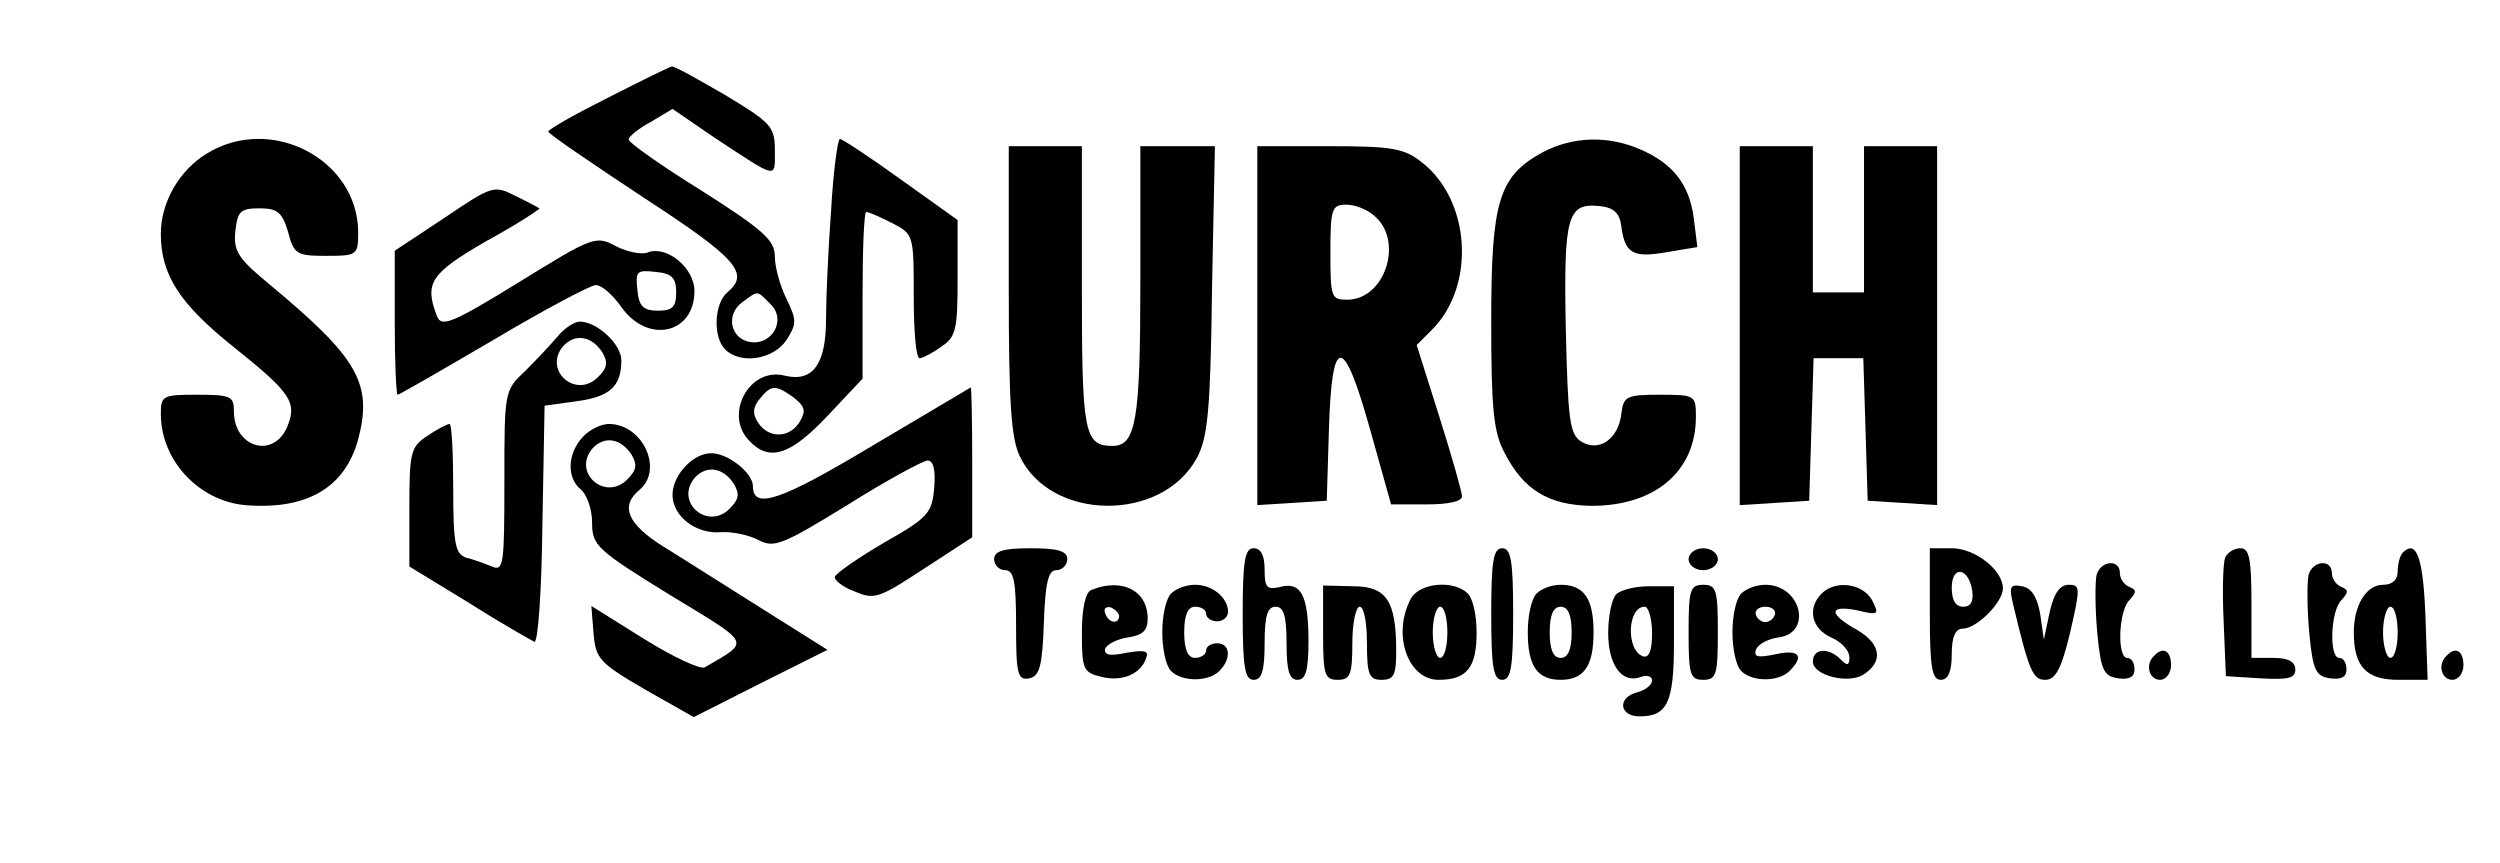 <?xml version="1.0" standalone="no"?>
<!DOCTYPE svg PUBLIC "-//W3C//DTD SVG 20010904//EN"
 "http://www.w3.org/TR/2001/REC-SVG-20010904/DTD/svg10.dtd">
<svg version="1.0" xmlns="http://www.w3.org/2000/svg"
 width="342pt" height="118pt" viewBox="0 0 342 118"
 preserveAspectRatio="xMidYMid meet">

<g transform="translate(0,118) scale(0.1,-0.1)"
fill="#000000" stroke="none">
<path d="M833 1047 c-46 -23 -83 -44 -83 -47 0 -3 59 -43 130 -90 129 -84 146
-104 115 -130 -18 -15 -20 -61 -3 -78 21 -21 66 -14 84 13 14 22 14 27 0 56
-9 18 -16 44 -16 58 0 22 -15 36 -100 90 -55 34 -100 66 -100 70 0 4 13 15 30
24 l30 18 57 -39 c88 -58 83 -57 83 -18 0 33 -5 38 -68 76 -38 22 -70 40 -73
39 -2 0 -41 -19 -86 -42z m221 -283 c22 -21 3 -56 -27 -52 -28 4 -35 38 -11
55 22 16 19 16 38 -3z"/>
<path d="M283 970 c-38 -23 -63 -67 -63 -110 0 -56 26 -96 100 -155 80 -64 87
-76 72 -111 -20 -42 -72 -25 -72 23 0 21 -4 23 -50 23 -47 0 -50 -1 -50 -26 0
-64 52 -119 115 -125 85 -7 137 24 155 90 20 76 0 111 -119 210 -45 37 -52 47
-49 75 3 27 7 31 33 31 24 0 31 -5 39 -32 8 -31 12 -33 52 -33 43 0 44 1 44
33 -1 99 -119 161 -207 107z"/>
<path d="M1137 893 c-4 -54 -7 -121 -7 -150 0 -61 -18 -86 -56 -77 -49 13 -85
-54 -48 -90 27 -28 56 -18 106 35 l48 51 0 114 c0 63 2 114 5 114 4 0 19 -7
35 -15 30 -15 30 -17 30 -100 0 -47 3 -85 8 -85 4 0 18 7 30 16 20 13 22 24
22 94 l0 79 -77 55 c-43 31 -81 56 -84 56 -3 0 -9 -44 -12 -97z m-51 -257 c15
-12 17 -18 8 -33 -14 -23 -43 -23 -57 -1 -8 12 -7 21 2 32 16 20 22 20 47 2z"/>
<path d="M2111 972 c-61 -33 -71 -67 -71 -232 0 -118 3 -151 18 -179 26 -51
60 -72 119 -73 87 0 143 47 143 122 0 29 -1 30 -49 30 -46 0 -50 -2 -53 -26
-4 -35 -31 -53 -55 -38 -16 10 -18 31 -21 154 -3 155 2 173 47 168 19 -2 27
-10 29 -28 5 -37 16 -43 62 -35 l42 7 -5 40 c-6 46 -29 75 -74 94 -44 19 -92
17 -132 -4z"/>
<path d="M1380 784 c0 -154 3 -203 15 -228 42 -89 194 -91 242 -3 15 27 19 64
21 230 l4 197 -51 0 -51 0 0 -186 c0 -189 -6 -224 -38 -224 -39 0 -42 18 -42
217 l0 193 -50 0 -50 0 0 -196z"/>
<path d="M1720 734 l0 -245 48 3 47 3 3 98 c4 131 20 130 57 -3 l28 -100 49 0
c29 0 48 4 48 11 0 6 -14 55 -31 109 l-31 98 21 21 c60 60 53 177 -14 229 -24
19 -40 22 -126 22 l-99 0 0 -246z m162 149 c38 -35 12 -113 -39 -113 -22 0
-23 3 -23 65 0 60 2 65 22 65 12 0 30 -7 40 -17z"/>
<path d="M2380 734 l0 -245 48 3 47 3 3 98 3 97 34 0 34 0 3 -97 3 -98 48 -3
47 -3 0 245 0 246 -50 0 -50 0 0 -100 0 -100 -35 0 -35 0 0 100 0 100 -50 0
-50 0 0 -246z"/>
<path d="M608 882 l-68 -45 0 -98 c0 -55 2 -99 4 -99 2 0 61 34 131 75 69 41
133 75 140 75 8 0 23 -13 35 -30 36 -51 100 -37 100 22 0 31 -37 62 -63 53 -8
-4 -28 0 -44 8 -28 15 -31 14 -133 -49 -91 -56 -106 -62 -112 -47 -18 46 -9
59 67 103 42 23 74 44 73 45 -2 1 -16 9 -33 17 -29 15 -32 14 -97 -30z m317
-102 c0 -20 -5 -25 -25 -25 -20 0 -26 6 -28 28 -3 26 -1 28 25 25 22 -2 28 -8
28 -28z"/>
<path d="M763 720 c-10 -12 -30 -33 -45 -48 -28 -26 -28 -28 -28 -150 0 -114
-1 -124 -17 -117 -10 4 -26 10 -35 12 -15 5 -18 18 -18 94 0 49 -2 89 -5 89
-3 0 -17 -7 -30 -16 -23 -15 -25 -22 -25 -98 l0 -81 82 -50 c44 -28 85 -51 89
-53 5 -2 10 70 11 160 l3 163 43 6 c46 6 62 20 62 56 0 22 -33 53 -57 53 -7 0
-21 -9 -30 -20z m61 -22 c8 -14 7 -21 -6 -34 -30 -30 -75 9 -48 42 16 18 39
15 54 -8z"/>
<path d="M1193 570 c-125 -75 -163 -88 -163 -55 0 18 -34 45 -57 45 -25 0 -53
-30 -53 -57 0 -29 32 -54 66 -51 16 1 39 -4 52 -11 21 -11 33 -6 121 48 54 34
104 61 110 61 8 0 11 -13 9 -37 -3 -35 -8 -41 -68 -75 -36 -21 -66 -42 -68
-47 -1 -4 10 -14 27 -20 27 -12 34 -9 95 31 l66 43 0 103 c0 56 -1 102 -2 102
-2 -1 -62 -37 -135 -80z m-189 -52 c8 -14 7 -21 -6 -34 -30 -30 -75 9 -48 42
16 18 39 15 54 -8z"/>
<path d="M797 582 c-21 -23 -22 -56 -2 -72 8 -7 15 -27 15 -45 0 -31 6 -37
105 -98 115 -70 112 -63 49 -100 -6 -3 -43 14 -83 39 l-72 45 3 -38 c3 -34 8
-40 70 -76 l67 -38 91 46 92 46 -89 56 c-48 30 -109 69 -135 85 -50 31 -60 56
-33 78 33 28 4 90 -42 90 -11 0 -27 -8 -36 -18z m67 -24 c8 -14 7 -21 -6 -34
-30 -30 -75 9 -48 42 16 18 39 15 54 -8z"/>
<path d="M1360 415 c0 -8 7 -15 15 -15 12 0 15 -15 15 -76 0 -66 2 -75 18 -72
14 3 18 16 20 76 2 55 6 72 17 72 8 0 15 7 15 15 0 11 -12 15 -50 15 -38 0
-50 -4 -50 -15z"/>
<path d="M1700 340 c0 -73 3 -90 15 -90 11 0 15 12 15 50 0 38 4 50 15 50 11
0 15 -12 15 -50 0 -38 4 -50 15 -50 11 0 15 12 15 53 0 62 -10 82 -39 74 -18
-4 -21 -1 -21 24 0 19 -5 29 -15 29 -12 0 -15 -17 -15 -90z"/>
<path d="M2040 340 c0 -73 3 -90 15 -90 12 0 15 17 15 90 0 73 -3 90 -15 90
-12 0 -15 -17 -15 -90z"/>
<path d="M2310 415 c0 -8 9 -15 20 -15 11 0 20 7 20 15 0 8 -9 15 -20 15 -11
0 -20 -7 -20 -15z"/>
<path d="M2640 340 c0 -73 3 -90 15 -90 10 0 15 11 15 35 0 24 5 35 15 35 19
0 55 36 55 55 0 25 -38 55 -70 55 l-30 0 0 -90z m58 32 c2 -15 -2 -22 -12 -22
-11 0 -16 9 -16 26 0 31 23 28 28 -4z"/>
<path d="M3044 417 c-3 -8 -4 -47 -2 -88 l3 -74 48 -3 c37 -2 47 0 47 12 0 11
-10 16 -30 16 l-30 0 0 75 c0 61 -3 75 -15 75 -9 0 -18 -6 -21 -13z"/>
<path d="M3287 424 c-4 -4 -7 -16 -7 -26 0 -11 -7 -18 -20 -18 -23 0 -40 -28
-40 -65 0 -47 17 -65 61 -65 l40 0 -3 87 c-3 79 -12 106 -31 87z m-7 -109 c0
-19 -4 -35 -10 -35 -5 0 -10 16 -10 35 0 19 5 35 10 35 6 0 10 -16 10 -35z"/>
<path d="M2868 393 c-2 -10 -2 -45 1 -78 5 -53 9 -60 29 -63 15 -2 22 2 22 12
0 9 -4 16 -10 16 -14 0 -12 64 3 79 10 11 10 14 0 18 -7 3 -13 11 -13 19 0 20
-27 17 -32 -3z"/>
<path d="M3158 393 c-2 -10 -2 -45 1 -78 5 -53 9 -60 29 -63 15 -2 22 2 22 12
0 9 -4 16 -10 16 -14 0 -12 64 3 79 10 11 10 14 0 18 -7 3 -13 11 -13 19 0 20
-27 17 -32 -3z"/>
<path d="M1493 373 c-8 -3 -13 -25 -13 -59 0 -50 2 -54 27 -60 28 -7 54 4 61
26 4 10 -3 11 -27 7 -24 -5 -31 -3 -29 6 3 6 17 13 31 15 20 3 27 9 27 26 0
38 -35 56 -77 39z m38 -36 c-1 -12 -15 -9 -19 4 -3 6 1 10 8 8 6 -3 11 -8 11
-12z"/>
<path d="M1602 368 c-7 -7 -12 -30 -12 -53 0 -23 5 -46 12 -53 15 -15 51 -15
66 0 17 17 15 38 -3 38 -8 0 -15 -4 -15 -10 0 -5 -7 -10 -15 -10 -10 0 -15 11
-15 35 0 24 5 35 15 35 8 0 15 -4 15 -10 0 -5 7 -10 15 -10 8 0 15 6 15 13 0
19 -21 37 -45 37 -12 0 -26 -5 -33 -12z"/>
<path d="M1810 314 c0 -57 2 -64 20 -64 17 0 20 7 20 50 0 28 5 50 10 50 6 0
10 -22 10 -50 0 -43 3 -50 20 -50 17 0 20 7 20 39 0 69 -13 89 -59 89 l-41 1
0 -65z"/>
<path d="M1930 361 c-26 -49 -4 -111 38 -111 39 0 52 17 52 65 0 23 -5 46 -12
53 -19 19 -66 15 -78 -7z m50 -46 c0 -19 -4 -35 -10 -35 -5 0 -10 16 -10 35 0
19 5 35 10 35 6 0 10 -16 10 -35z"/>
<path d="M2102 368 c-7 -7 -12 -30 -12 -53 0 -46 13 -65 45 -65 32 0 45 19 45
65 0 46 -13 65 -45 65 -12 0 -26 -5 -33 -12z m48 -53 c0 -24 -5 -35 -15 -35
-10 0 -15 11 -15 35 0 24 5 35 15 35 10 0 15 -11 15 -35z"/>
<path d="M2211 367 c-6 -6 -11 -30 -11 -53 0 -44 19 -70 45 -60 8 3 15 1 15
-5 0 -6 -9 -13 -20 -16 -28 -7 -25 -33 3 -33 38 0 47 19 47 101 l0 77 -34 0
c-19 0 -39 -5 -45 -11z m49 -53 c0 -24 -4 -34 -12 -32 -24 8 -22 68 2 68 5 0
10 -16 10 -36z"/>
<path d="M2310 315 c0 -58 2 -65 20 -65 18 0 20 7 20 65 0 58 -2 65 -20 65
-18 0 -20 -7 -20 -65z"/>
<path d="M2382 368 c-7 -7 -12 -30 -12 -53 0 -23 5 -46 12 -53 15 -15 51 -15
66 0 21 21 13 30 -19 23 -24 -5 -30 -4 -27 6 3 8 17 15 31 17 47 6 31 72 -18
72 -12 0 -26 -5 -33 -12z m46 -29 c-2 -6 -8 -10 -13 -10 -5 0 -11 4 -13 10 -2
6 4 11 13 11 9 0 15 -5 13 -11z"/>
<path d="M2492 368 c-20 -20 -14 -48 13 -60 14 -6 25 -18 25 -27 0 -12 -3 -12
-12 -3 -17 17 -38 15 -38 -3 0 -19 48 -31 69 -18 28 18 24 42 -8 61 -40 22
-40 35 0 27 29 -7 30 -6 20 14 -13 23 -50 28 -69 9z"/>
<path d="M2754 353 c22 -92 27 -103 44 -103 14 0 22 15 34 65 14 61 14 65 -2
65 -12 0 -20 -11 -26 -37 l-8 -38 -5 35 c-4 23 -12 36 -25 38 -16 3 -18 0 -12
-25z"/>
<path d="M2947 283 c-13 -12 -7 -33 8 -33 8 0 15 9 15 20 0 20 -11 26 -23 13z"/>
<path d="M3347 283 c-13 -12 -7 -33 8 -33 8 0 15 9 15 20 0 20 -11 26 -23 13z"/>
</g>
</svg>
